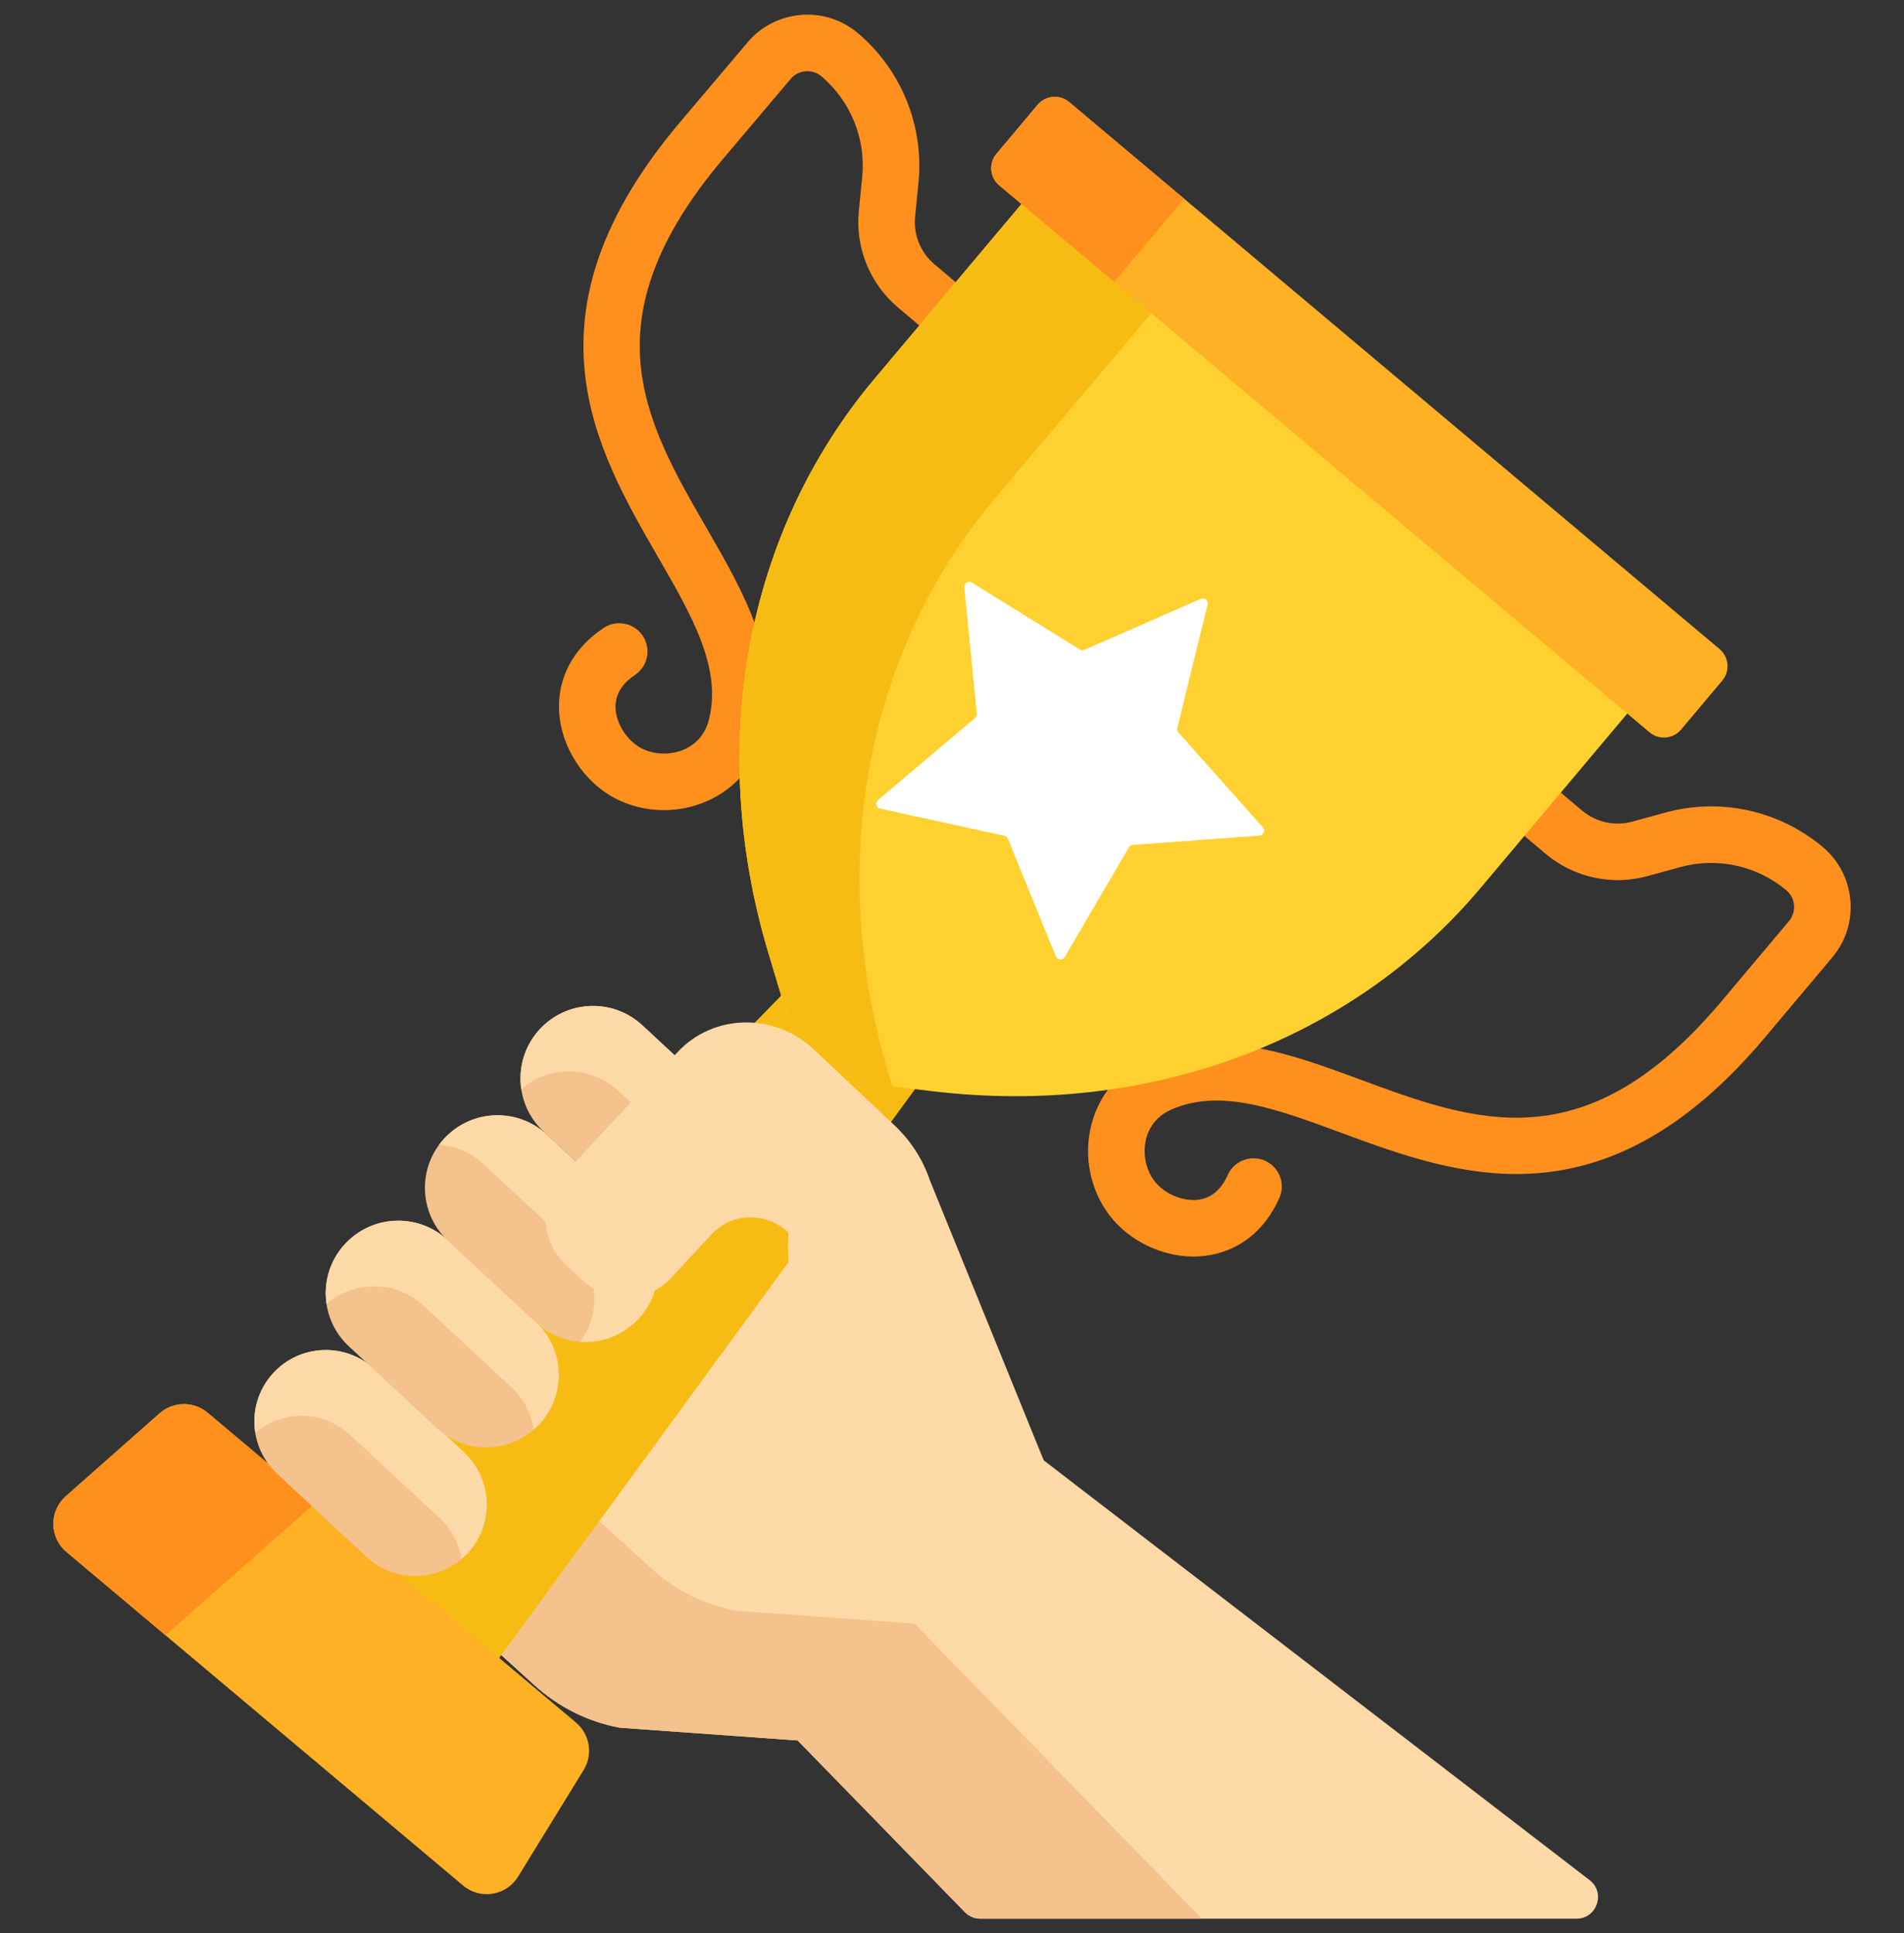 <svg width="65" height="66" viewBox="0 0 65 66" fill="none" xmlns="http://www.w3.org/2000/svg">
<rect x="0" y="0" width="65" height="66" fill="#333333" stroke="none"/>
<g clip-path="url(#clip0_1_24523)">
<path d="M40.747 42.896C40.874 42.896 41.001 42.888 41.126 42.873C42.264 42.737 43.169 42.036 43.675 40.898C43.892 40.411 43.673 39.841 43.186 39.624C42.699 39.408 42.129 39.627 41.912 40.114C41.687 40.62 41.346 40.903 40.897 40.957C40.371 41.019 39.747 40.753 39.415 40.322C39.111 39.927 39.001 39.372 39.128 38.875C39.209 38.557 39.424 38.126 39.985 37.879C41.657 37.144 43.562 37.849 45.768 38.664C49.762 40.141 54.734 41.979 60.261 35.407L62.55 32.685C63.012 32.137 63.231 31.442 63.169 30.729C63.106 30.015 62.769 29.369 62.22 28.91C60.73 27.663 58.722 27.225 56.849 27.74L55.725 28.048C55.127 28.212 54.487 28.072 54.013 27.673L50.964 25.108C50.556 24.765 49.947 24.818 49.604 25.226C49.261 25.634 49.314 26.242 49.721 26.585L52.77 29.15C53.731 29.957 55.026 30.241 56.236 29.909L57.36 29.601C58.623 29.254 59.977 29.549 60.981 30.39C61.135 30.518 61.228 30.698 61.246 30.897C61.263 31.096 61.202 31.29 61.074 31.443L58.784 34.165C54.131 39.698 50.394 38.316 46.437 36.853C44.057 35.973 41.595 35.063 39.209 36.112C38.216 36.549 37.523 37.36 37.258 38.397C36.983 39.472 37.218 40.632 37.886 41.499C38.55 42.363 39.663 42.896 40.747 42.896Z" fill="#FF901D"/>
<path d="M22.663 27.657C23.17 27.657 23.679 27.552 24.152 27.341C25.129 26.905 25.812 26.086 26.075 25.034C26.706 22.505 25.395 20.232 24.126 18.034C22.017 14.38 20.025 10.93 24.695 5.41L26.992 2.695C27.121 2.542 27.302 2.449 27.501 2.433C27.7 2.416 27.894 2.479 28.046 2.608C29.044 3.457 29.563 4.742 29.434 6.045L29.319 7.205C29.196 8.453 29.694 9.682 30.652 10.492L33.693 13.066C34.1 13.41 34.709 13.359 35.053 12.952C35.398 12.546 35.347 11.937 34.94 11.592L31.898 9.019C31.425 8.619 31.179 8.011 31.24 7.394L31.355 6.235C31.546 4.302 30.776 2.396 29.296 1.138C28.751 0.674 28.057 0.45 27.343 0.509C26.629 0.568 25.982 0.901 25.519 1.448L23.222 4.163C17.675 10.719 20.325 15.31 22.454 18.998C23.63 21.035 24.645 22.794 24.202 24.566C24.054 25.161 23.665 25.445 23.366 25.579C22.896 25.788 22.331 25.773 21.89 25.54C21.41 25.285 21.042 24.716 21.015 24.186C20.992 23.735 21.214 23.351 21.675 23.044C22.118 22.748 22.238 22.149 21.943 21.705C21.647 21.262 21.048 21.142 20.605 21.438C19.568 22.128 19.029 23.139 19.087 24.283C19.148 25.486 19.912 26.676 20.987 27.246C21.504 27.519 22.082 27.657 22.663 27.657Z" fill="#FF901D"/>
<path d="M21.162 58.98L27.232 59.416L32.942 65.278C33.08 65.42 33.27 65.5 33.468 65.5H53.818C54.521 65.5 54.823 64.61 54.267 64.182L35.632 49.853L29.64 39.866C28.636 38.192 26.314 37.934 24.966 39.346L13.723 47.959C12.024 49.261 11.919 51.784 13.504 53.223L18.229 57.513C19.052 58.27 20.071 58.779 21.162 58.98Z" fill="#FED9A8"/>
<path d="M13.723 47.959L16.472 45.853C16.177 47.031 16.509 48.341 17.492 49.234L22.218 53.524C23.041 54.282 24.059 54.791 25.15 54.991L31.221 55.428L41.032 65.5H33.468C33.27 65.5 33.08 65.42 32.942 65.278L27.232 59.416L21.162 58.98C20.071 58.779 19.052 58.27 18.229 57.513L13.504 53.223C11.919 51.784 12.024 49.261 13.723 47.959Z" fill="#F4C28C"/>
<path d="M22.28 43.058L21.145 44.278C21.784 44.346 22.439 44.13 22.902 43.632L23.934 42.521C23.341 42.412 22.713 42.592 22.28 43.058Z" fill="#E8D06B"/>
<path d="M7.665 53.501L14.873 59.563L33.875 33.574L30.134 30.428L7.665 53.501Z" fill="#F7BC14"/>
<path d="M56.748 22.939L50.538 30.322C46.134 35.558 39.196 38.131 31.848 37.253L27.491 36.733L26.232 32.529C24.107 25.44 25.453 18.164 29.857 12.928L36.066 5.545L56.748 22.939Z" fill="#FED130"/>
<path d="M29.857 12.928L36.066 5.545L40.503 9.276L33.955 17.027C29.552 22.263 28.206 29.539 30.33 36.628L30.468 37.088L27.491 36.733L26.231 32.529C24.107 25.44 25.453 18.165 29.857 12.928Z" fill="#F7BC14"/>
<path d="M34.112 6.327L56.313 24.999C56.636 25.271 57.119 25.229 57.391 24.906L58.795 23.235C59.068 22.912 59.026 22.429 58.703 22.157L36.502 3.485C36.178 3.213 35.695 3.255 35.423 3.578L34.019 5.249C33.747 5.572 33.788 6.055 34.112 6.327Z" fill="#FFB125"/>
<path d="M34.019 5.249L35.423 3.578C35.696 3.255 36.178 3.213 36.502 3.485L40.424 6.784L38.034 9.625L34.112 6.327C33.788 6.055 33.747 5.572 34.019 5.249Z" fill="#FF901D"/>
<path d="M40.994 20.443L37.02 22.184C36.969 22.206 36.911 22.202 36.863 22.173L33.176 19.887C33.057 19.813 32.905 19.908 32.919 20.047L33.347 24.364C33.353 24.42 33.331 24.474 33.288 24.51L29.975 27.31C29.868 27.401 29.911 27.575 30.048 27.605L34.286 28.531C34.34 28.543 34.386 28.581 34.407 28.633L36.046 32.649C36.099 32.779 36.278 32.792 36.348 32.671L38.539 28.926C38.567 28.878 38.617 28.847 38.673 28.843L42.999 28.525C43.139 28.515 43.206 28.349 43.113 28.244L40.229 25.003C40.192 24.962 40.178 24.905 40.191 24.851L41.226 20.638C41.259 20.502 41.122 20.387 40.994 20.443Z" fill="white"/>
<path d="M2.269 52.981L15.808 64.367C16.395 64.862 17.285 64.718 17.687 64.064L19.925 60.424C20.251 59.894 20.14 59.205 19.663 58.804L7.089 48.229C6.613 47.828 5.915 47.836 5.448 48.248L2.246 51.077C1.67 51.585 1.681 52.486 2.269 52.981Z" fill="#FFB125"/>
<path d="M2.246 51.076L5.448 48.248C5.914 47.835 6.613 47.827 7.089 48.227L10.758 51.313L5.651 55.824L2.269 52.98C1.681 52.485 1.67 51.584 2.246 51.076Z" fill="#FF901D"/>
<path d="M15.965 53.023C15.048 54.011 13.504 54.068 12.516 53.151L9.462 50.313C8.475 49.396 8.418 47.853 9.335 46.866C10.252 45.878 11.796 45.821 12.783 46.738L15.838 49.576C16.824 50.492 16.881 52.036 15.965 53.023Z" fill="#F4C28C"/>
<path d="M15.837 49.576L12.783 46.738C11.796 45.821 10.252 45.878 9.335 46.866C8.803 47.439 8.599 48.199 8.715 48.915C9.644 48.123 11.039 48.135 11.955 48.986L15.009 51.823C15.424 52.208 15.673 52.704 15.757 53.222C15.829 53.16 15.899 53.094 15.965 53.023C16.881 52.036 16.824 50.493 15.837 49.576Z" fill="#FED9A8"/>
<path d="M18.412 48.62C17.481 49.623 15.913 49.681 14.911 48.749L11.911 45.962C10.909 45.031 10.851 43.465 11.781 42.463C12.712 41.46 14.28 41.402 15.282 42.333L18.282 45.12C19.284 46.051 19.342 47.617 18.412 48.62Z" fill="#F4C28C"/>
<path d="M18.282 45.12L15.282 42.333C14.28 41.402 12.712 41.46 11.781 42.463C11.248 43.037 11.04 43.797 11.148 44.516C12.091 43.695 13.521 43.702 14.457 44.572L17.458 47.359C17.885 47.756 18.14 48.269 18.22 48.805C18.287 48.747 18.351 48.686 18.412 48.62C19.342 47.618 19.284 46.051 18.282 45.12Z" fill="#FED9A8"/>
<path d="M21.799 45.021C20.868 46.024 19.3 46.082 18.298 45.151L15.298 42.363C14.296 41.433 14.238 39.866 15.168 38.864C16.099 37.861 17.667 37.803 18.669 38.734L21.669 41.522C22.671 42.453 22.729 44.019 21.799 45.021Z" fill="#F4C28C"/>
<path d="M21.669 41.522L18.669 38.734C17.666 37.803 16.099 37.861 15.168 38.864C15.104 38.933 15.045 39.005 14.99 39.079C15.534 39.118 16.07 39.334 16.501 39.735L19.501 42.522C20.434 43.389 20.548 44.806 19.809 45.806C20.53 45.857 21.268 45.593 21.799 45.021C22.729 44.019 22.671 42.453 21.669 41.522Z" fill="#FED9A8"/>
<path d="M25.06 41.289C24.129 42.291 22.562 42.349 21.559 41.418L18.559 38.631C17.557 37.7 17.499 36.134 18.43 35.132C19.36 34.129 20.928 34.071 21.93 35.002L24.931 37.789C25.933 38.72 25.99 40.287 25.06 41.289Z" fill="#F4C28C"/>
<path d="M24.931 37.789L21.93 35.002C20.928 34.071 19.36 34.129 18.43 35.132C17.897 35.705 17.689 36.464 17.796 37.183C18.739 36.36 20.17 36.366 21.107 37.237L24.107 40.024C24.535 40.422 24.791 40.936 24.87 41.472C24.936 41.415 25 41.354 25.06 41.289C25.99 40.287 25.933 38.72 24.931 37.789Z" fill="#FED9A8"/>
<path d="M19.327 43.185L19.884 43.702C20.759 44.515 22.11 44.484 22.902 43.632L24.302 42.126C24.988 41.388 26.16 41.365 26.913 42.074C26.491 48.599 35.632 49.854 35.632 49.854L31.747 40.298C31.507 39.586 31.093 38.94 30.542 38.421L27.783 35.825C26.441 34.562 24.356 34.602 23.135 35.914L19.177 40.166C18.383 41.018 18.451 42.37 19.327 43.185Z" fill="#FED9A8"/>
</g>
<defs>
<clipPath id="clip0_1_24523">
<rect width="65" height="65" fill="white" transform="matrix(-1 0 0 1 65 0.5)"/>
</clipPath>
</defs>
</svg>
